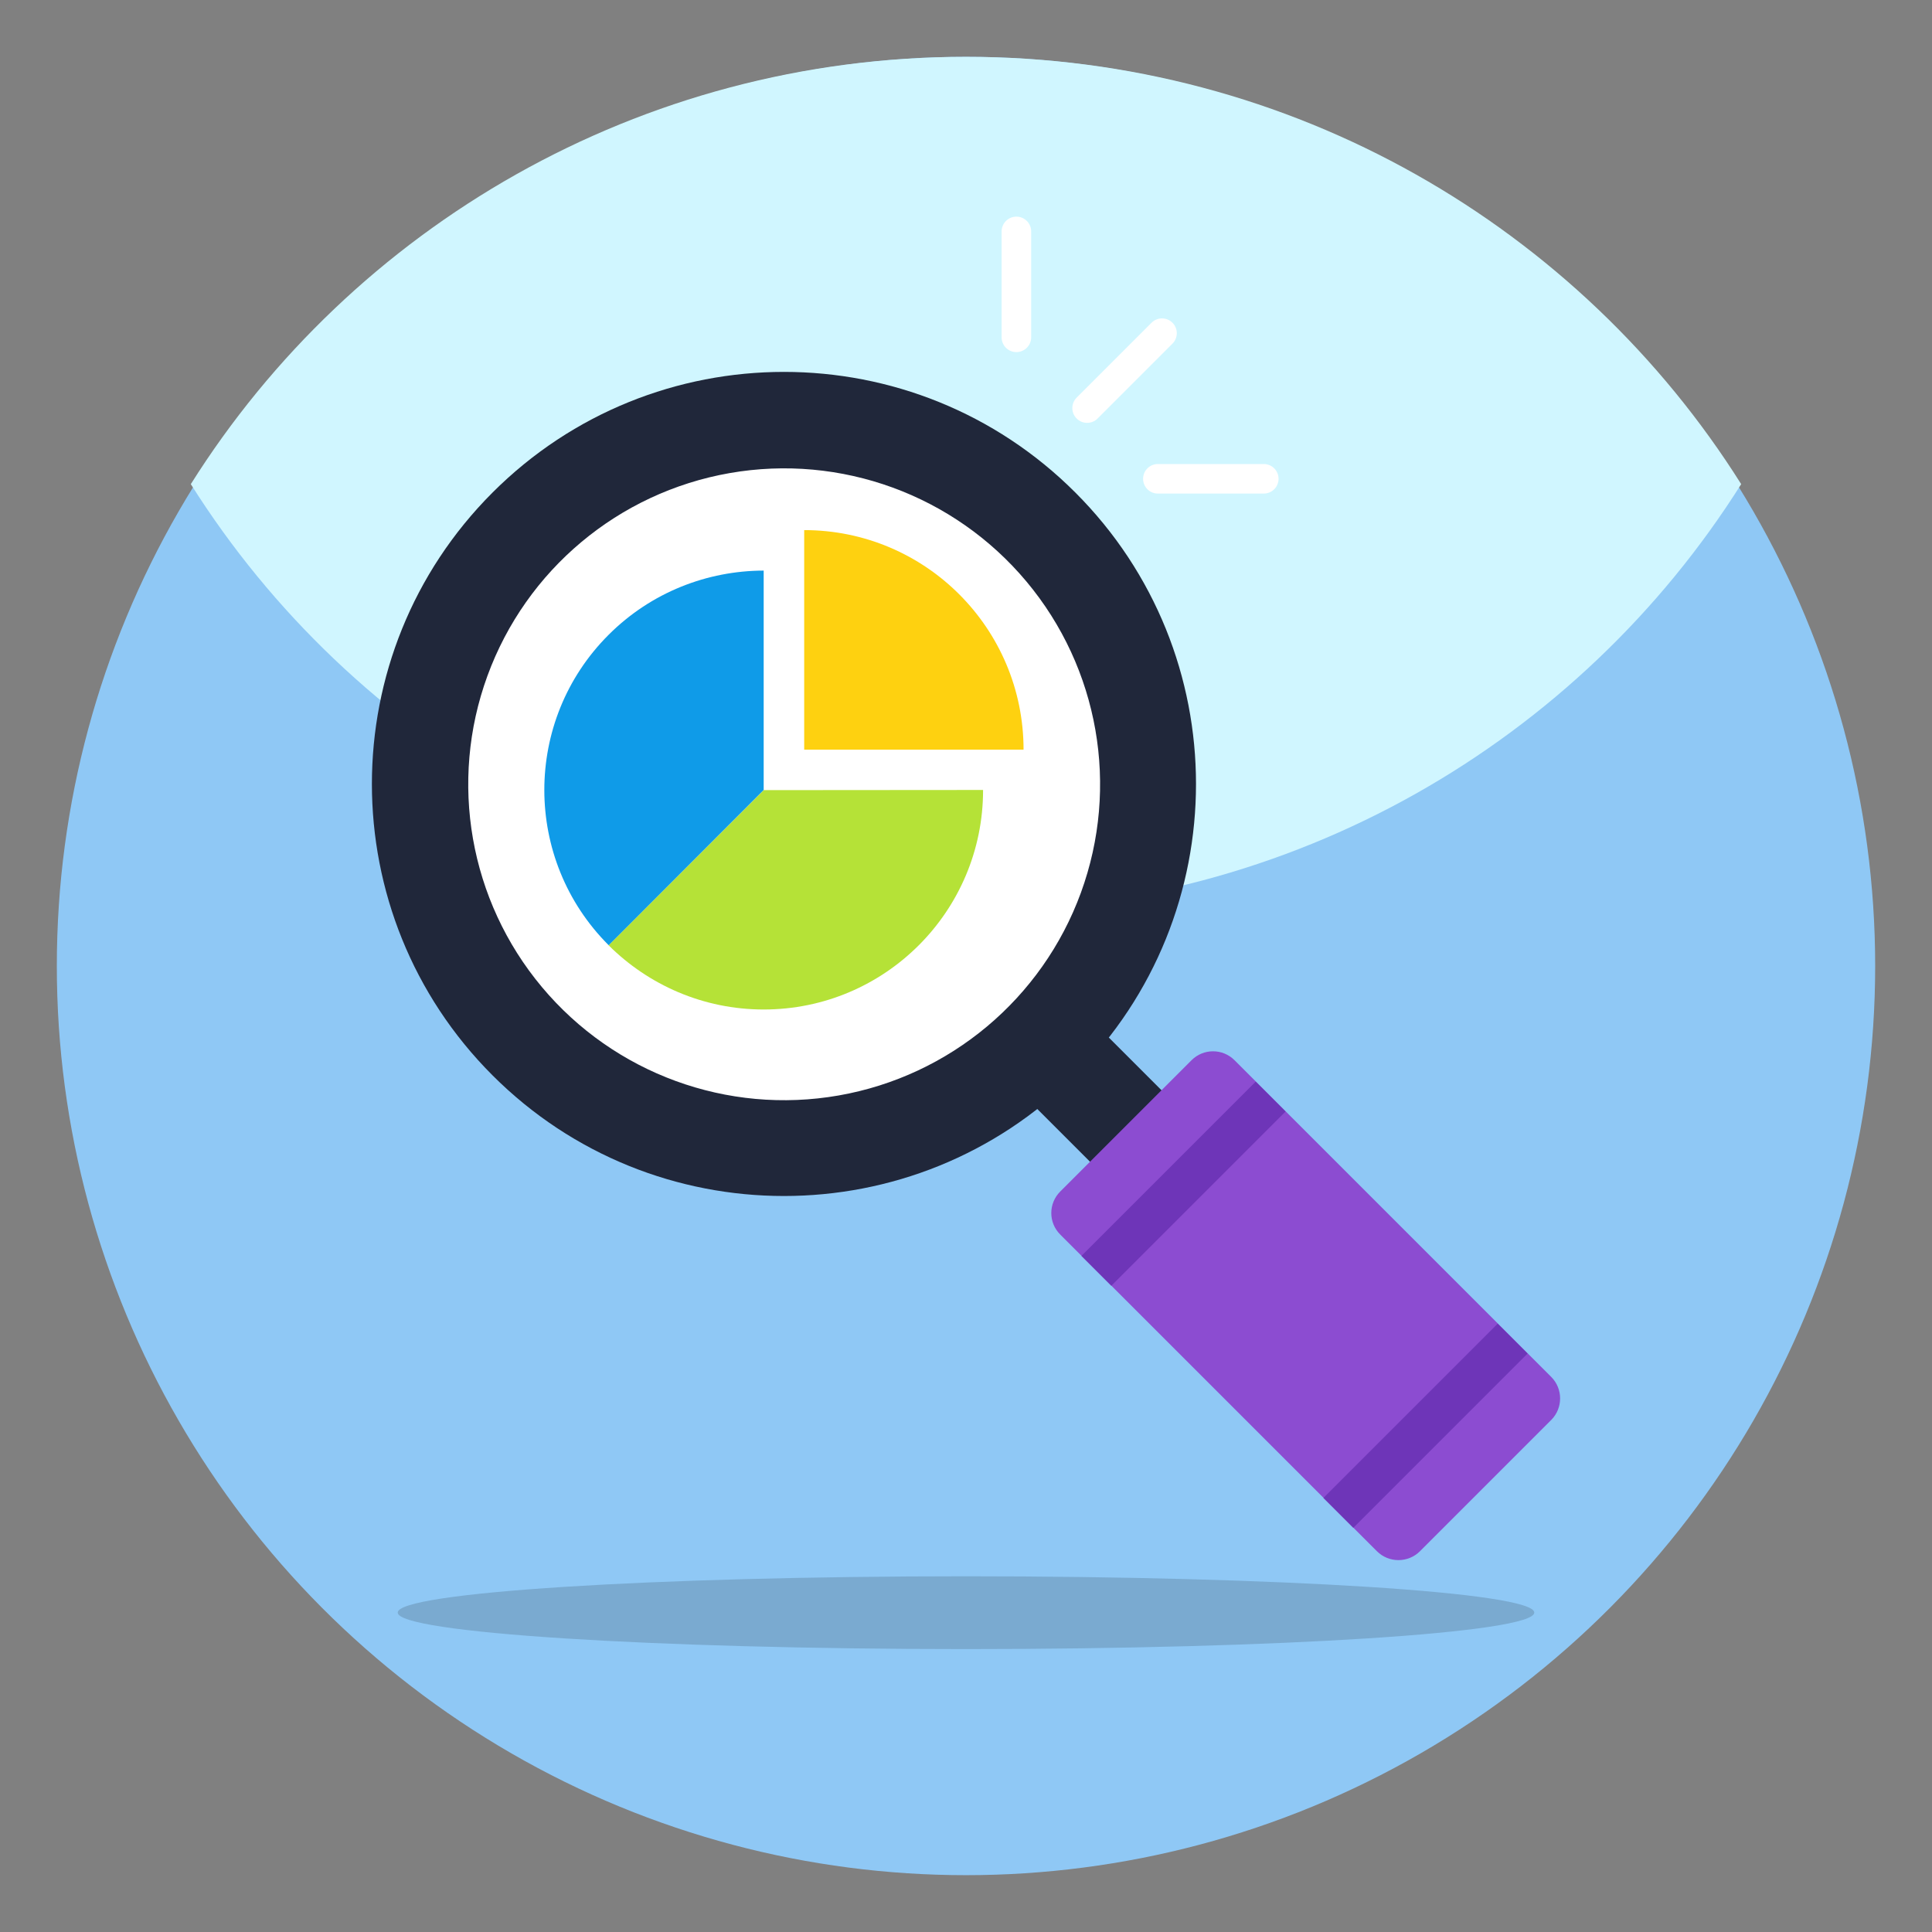 <svg id="Layer_1" enable-background="new 0 0 68 68" height="512" viewBox="0 0 68 68" width="512" xmlns="http://www.w3.org/2000/svg"><rect x="0" y="0" width="68" height="68" fill="#808080" stroke="none"/><g><circle cx="34" cy="34" fill="#8fc8f5" r="32"/><path d="m61.284 17.04c-5.69 9.03-15.784 15.03-27.284 15.03s-21.594-6-27.284-15.03c5.68-9.03 15.784-15.04 27.284-15.04s21.604 6.01 27.284 15.04z" fill="#d0f6ff"/><path d="m54.002 56.757c0 .709-8.957 1.285-20.002 1.285s-20.002-.575-20.002-1.285c0-.709 8.957-1.277 20.002-1.277s20.002.567 20.002 1.277z" opacity=".15"/><g><g><path d="m17.336 17.336c-5.662 5.662-5.662 14.851-0 20.513 5.661 5.662 14.851 5.662 20.513 0 5.662-5.662 5.662-14.851 0-20.513-5.661-5.662-14.851-5.662-20.513-0zm17.672 17.673c-4.096 4.096-10.736 4.096-14.832-0s-4.096-10.736 0-14.832 10.736-4.096 14.832 0 4.096 10.736-0 14.832z" fill="#20273a"/></g><path d="m36.937 35.757h3.559v5.918h-3.559z" fill="#20273a" transform="matrix(.707 -.707 .707 .707 -16.037 38.716)"/><path d="m43.452 37.317 11.146 11.146c.417.417.417 1.098 0 1.515l-4.62 4.62c-.417.417-1.098.417-1.515-0l-11.146-11.146c-.423-.423-.417-1.098 0-1.515l4.62-4.62c.417-.417 1.092-.423 1.515 0z" fill="#8c4cd1"/><ellipse cx="27.592" cy="27.592" fill="#fff" rx="11.117" ry="11.117" transform="matrix(.767 -.642 .642 .767 -11.277 24.155)"/></g><g fill="#6e35b8"><path d="m37.326 40.92h8.676v1.487h-8.676z" transform="matrix(.707 -.707 .707 .707 -17.257 41.663)"/><path d="m45.845 49.439h8.676v1.487h-8.676z" transform="matrix(.707 -.707 .707 .707 -20.786 50.182)"/></g><g><g><path d="m37.895 14.731c-.203-.203-.203-.532 0-.736l2.636-2.636c.203-.203.532-.203.736 0.0.203.203.203.532-0.0.736l-2.636 2.636c-.203.203-.532.203-.736-0z" fill="#fff"/></g><g><g><path d="m35.406 12.241c-.094-.094-.152-.224-.152-.368l0-3.728c0-.287.233-.52.52-.52.287 0 .52.233.52.52l-0 3.728c0 .287-.233.52-.52.52-.144 0-.274-.058-.368-.152z" fill="#fff"/></g><g><path d="m40.385 17.22c-.094-.094-.152-.224-.152-.368 0-.287.233-.52.52-.52l3.728 0c.287 0 .52.233.52.52 0 .287-.233.52-.52.52l-3.728-0c-.144 0-.274-.058-.368-.152z" fill="#fff"/></g></g></g><g><path d="m28.305 18.658-0 7.727 7.721 0c0-4.266-3.455-7.727-7.721-7.727z" fill="#fed110"/><path d="m34.601 27.804-7.721.006-5.46 5.46c1.399 1.393 3.327 2.261 5.46 2.261 4.266 0 7.721-3.461 7.721-7.721v-.006z" fill="#b5e237"/><path d="m21.423 33.269 5.456-5.464 0-7.722c-1.974.004-3.952.754-5.46 2.262-3.016 3.016-3.012 7.907-0 10.92z" fill="#0f9be8"/></g></g></svg>